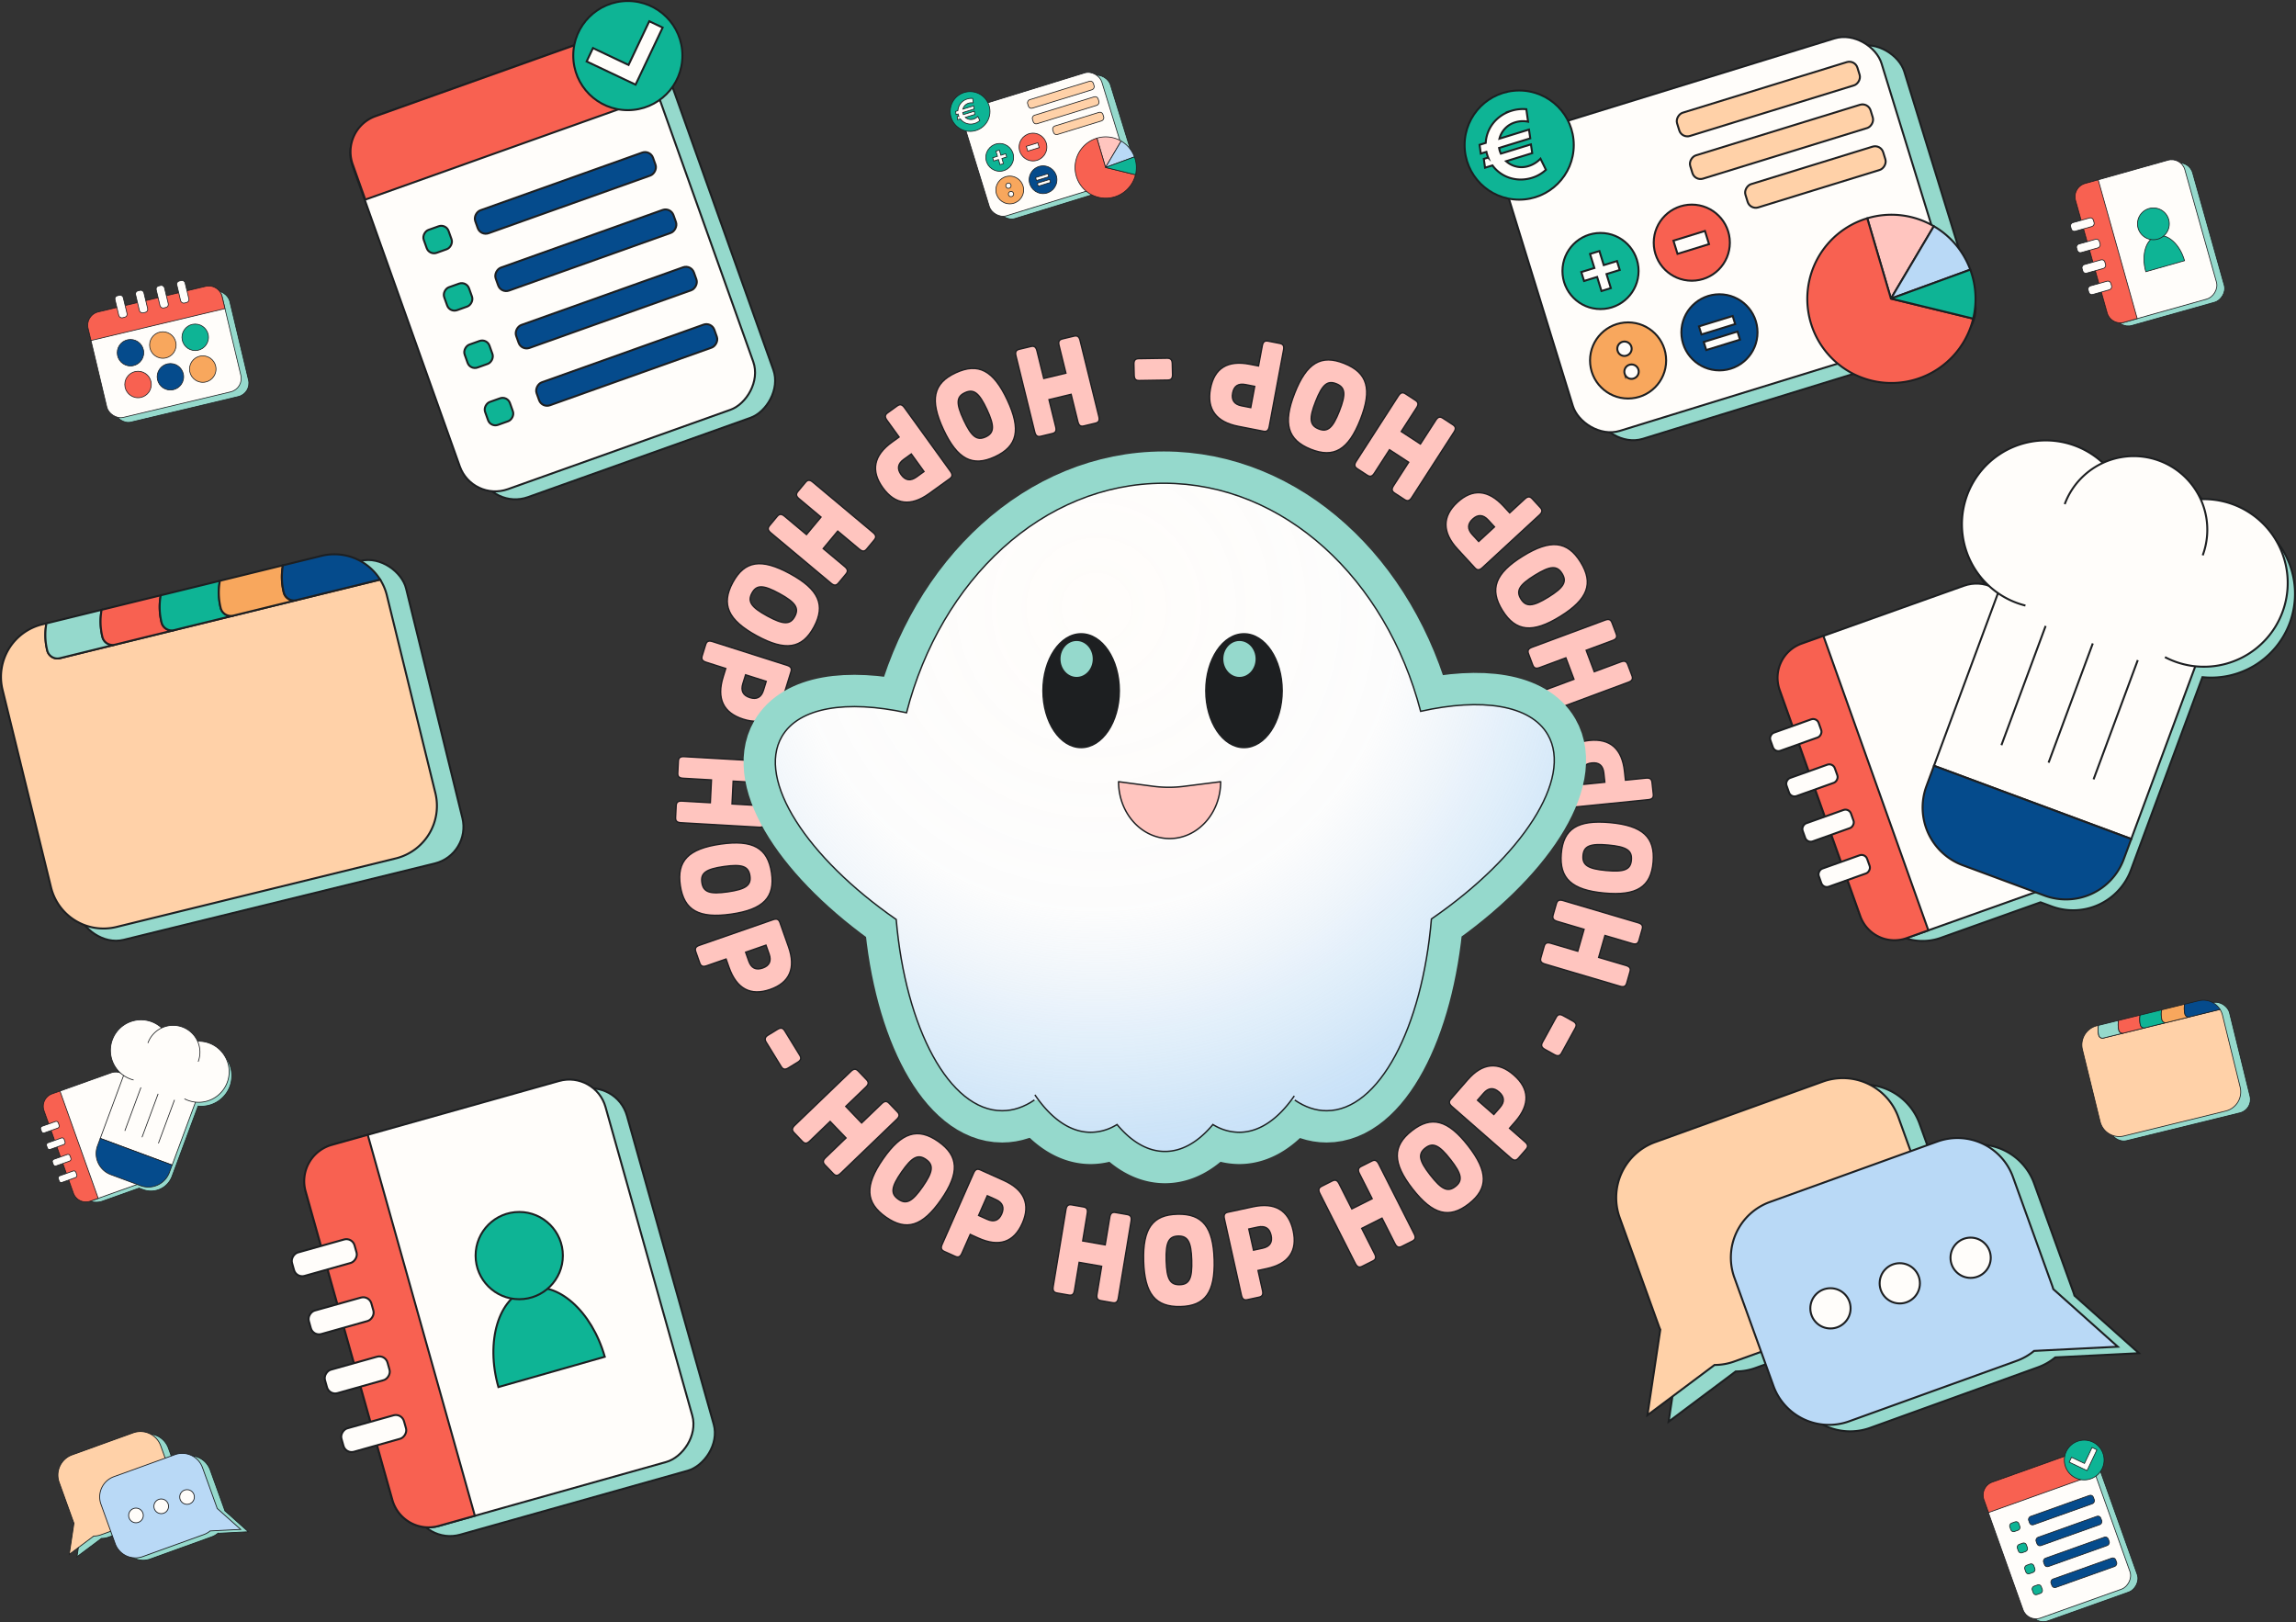 <svg xmlns="http://www.w3.org/2000/svg" xmlns:xlink="http://www.w3.org/1999/xlink" viewBox="0 0 1625.935 1148.616"><rect x="0" y="0" width="1625.935" height="1148.616" fill="#333333" stroke="none"/><defs><style>.a,.ar,.l,.r,.x{fill:#95d9cc;}.a,.aa,.ab,.ac,.ad,.ae,.af,.ag,.ah,.ai,.aj,.ak,.an,.ao,.ap,.aq,.b,.c,.d,.e,.f,.g,.h,.i,.j,.k,.l,.m,.n,.o,.p,.q,.r,.s,.t,.u,.v,.x,.y,.z{stroke:#1d1f21;}.a,.aa,.ab,.ac,.ad,.ah,.ai,.aj,.ak,.al,.an,.ao,.aq,.b,.c,.d,.e,.i,.j,.k,.l,.m,.n,.o,.p,.q,.r,.s,.t,.u,.v,.x,.y,.z{stroke-miterlimit:10;}.a,.b,.c,.d,.e,.f,.g,.h,.i,.j,.k,.v{stroke-width:0.524px;}.al,.ao,.b,.m,.u,.w,.y{fill:#fffdfa;}.aa,.ag,.c,.h,.q{fill:#0eb495;}.ac,.d,.s{fill:#ffd1a8;}.ad,.ak,.ap,.e{fill:#ffc5bf;}.ad,.ae,.af,.ag,.ap,.e,.f,.g,.h{stroke-linecap:round;}.ae,.ai,.f,.t{fill:#b9d9f6;}.ae,.af,.ag,.ap,.f,.g,.h{stroke-linejoin:round;}.af,.g,.j,.n,.z{fill:#f86151;}.ah,.i,.p{fill:#f8a75d;}.ab,.k,.o{fill:#054b8c;}.l,.m,.n,.o,.p,.q{stroke-width:0.5px;}.r,.s,.t,.u{stroke-width:0.572px;}.aj,.an,.v{fill:none;}.aa,.ab,.ac,.ad,.ae,.af,.ag,.ah,.ai,.aj,.x,.y,.z{stroke-width:1.4px;}.ak{stroke-width:0.954px;}.al{stroke:#95d9cc;stroke-width:45px;}.am{fill:url(#a);}.aq{fill:#1d1f21;}</style><radialGradient id="a" cx="776.385" cy="430.345" r="462.362" gradientUnits="userSpaceOnUse"><stop offset="0" stop-color="#fffdfa" stop-opacity="0.5"/><stop offset="0.464" stop-color="#fafcfe" stop-opacity="0.534"/><stop offset="0.502" stop-color="#f3f8fd" stop-opacity="0.583"/><stop offset="0.658" stop-color="#daebfa" stop-opacity="0.763"/><stop offset="0.798" stop-color="#c8e1f8" stop-opacity="0.892"/><stop offset="0.917" stop-color="#bddbf6" stop-opacity="0.972"/><stop offset="1" stop-color="#b9d9f6"/></radialGradient></defs><title>landing-pc_2</title><rect class="a" x="695.468" y="63.96" width="102.116" height="80.383" rx="9.712" transform="translate(2.453 224.584) rotate(-17.136)"/><rect class="b" x="689.384" y="62" width="102.116" height="80.383" rx="9.712" transform="translate(2.76 222.704) rotate(-17.136)"/><circle class="c" cx="686.969" cy="78.949" r="14.084"/><path class="b" d="M693.867,85.323a9.225,9.225,0,0,1-3.623,2.079,9.11,9.11,0,0,1-10.166-3.208l-1.923.593-.31-2.27,1.116-.344a6.957,6.957,0,0,1-.236-.681c-.08-.261-.161-.522-.218-.791l-1.448.446-.31-2.27,1.591-.49a9.205,9.205,0,0,1,6.671-8.296,9.803,9.803,0,0,1,3.804-.393l.446,3.216a6.68,6.68,0,0,0-3.304.161,5.886,5.886,0,0,0-4.08,4.221l7.62-2.349.334,2.263L681.784,79.69c.057.268.114.537.194.798a6.563,6.563,0,0,0,.26.674L690,78.769l.334,2.263L683.592,83.11a5.95,5.95,0,0,0,5.865,1.233,7.09,7.09,0,0,0,3.005-1.888Z"/><rect class="d" x="751.512" y="53.731" width="6.284" height="48.701" rx="2.186" transform="translate(902.393 822.24) rotate(-107.136)"/><rect class="d" x="748.117" y="42.722" width="6.284" height="48.701" rx="2.186" transform="translate(908.519 804.743) rotate(-107.136)"/><rect class="d" x="760.411" y="68.803" width="6.284" height="37.181" rx="2.186" transform="translate(905.016 842.8) rotate(-107.136)"/><path class="e" d="M793.928,99.864l-.005.002a21.638,21.638,0,0,0-17.131-2.032l-.005.002,6.107,20.726,10.933-18.446.065-.162"/><path class="f" d="M803.369,111.092l-20.474,7.47,10.933-18.446.101-.252A21.59,21.59,0,0,1,803.369,111.092Z"/><path class="g" d="M804.115,123.728a21.705,21.705,0,1,1-27.491-25.842l.163-.05,6.107,20.726Z"/><path class="h" d="M803.758,112.234a21.595,21.595,0,0,1,.358,11.494l-21.221-5.166,20.474-7.47.006.003,0,.016C803.514,111.478,803.64,111.854,803.758,112.234Z"/><circle class="c" cx="707.954" cy="111.442" r="9.822"/><circle class="i" cx="715.07" cy="134.52" r="9.822"/><circle class="j" cx="731.509" cy="104.128" r="9.822"/><circle class="k" cx="738.643" cy="127.266" r="9.822"/><path class="b" d="M712.915,111.173,709.5,112.226l1.119,3.63-2.42.746-1.119-3.63-3.377,1.041-.71-2.303L706.37,110.67l-1.119-3.63,2.42-.746,1.119,3.63,3.416-1.053Z"/><path class="b" d="M733.354,125.728l8.705-2.684.644,2.088-8.705,2.684Zm1.24,4.021,8.705-2.684.644,2.088-8.705,2.684Z"/><path class="b" d="M712.392,132.108a1.85,1.85,0,1,1,2.299,1.15A1.797,1.797,0,0,1,712.392,132.108Zm1.823,5.914a1.85,1.85,0,1,1,2.3,1.15A1.797,1.797,0,0,1,714.215,138.022Z"/><path class="b" d="M726.772,103.614l8.129-2.506,1.049,3.402-8.129,2.506Z"/><rect class="l" x="73.14" y="214.125" width="97.519" height="76.765" rx="9.712" transform="translate(-55.156 35.089) rotate(-13.389)"/><rect class="m" x="67.719" y="210.788" width="97.519" height="76.765" rx="9.712" transform="translate(-54.531 33.743) rotate(-13.389)"/><path class="n" d="M70.686,211.58H148.78a9.712,9.712,0,0,1,9.712,9.712v8.791a0,0,0,0,1,0,0H60.974a0,0,0,0,1,0,0v-8.791A9.712,9.712,0,0,1,70.686,211.58Z" transform="translate(-48.153 31.411) rotate(-13.389)"/><rect class="m" x="82.697" y="209.041" width="6.001" height="16.003" rx="2.178" transform="translate(-47.928 25.743) rotate(-13.389)"/><rect class="m" x="97.293" y="205.567" width="6.001" height="16.003" rx="2.178" transform="translate(-46.727 29.028) rotate(-13.389)"/><rect class="m" x="111.888" y="202.093" width="6.001" height="16.003" rx="2.178" transform="translate(-45.526 32.313) rotate(-13.389)"/><rect class="m" x="126.483" y="198.619" width="6.001" height="16.003" rx="2.178" transform="translate(-44.325 35.598) rotate(-13.389)"/><circle class="o" cx="92.402" cy="249.764" r="9.38"/><circle class="p" cx="115.321" cy="244.309" r="9.38"/><circle class="n" cx="97.756" cy="272.259" r="9.38"/><circle class="o" cx="120.675" cy="266.803" r="9.38"/><circle class="q" cx="138.24" cy="238.853" r="9.38"/><circle class="p" cx="143.594" cy="261.348" r="9.38"/><path class="r" d="M175.898,1084.671l-21.604,1.081a15.044,15.044,0,0,1-4.517,2.572l-43.231,15.602A15.238,15.238,0,0,1,87.04,1094.77l-3.173-8.791-6.909,2.494a15.046,15.046,0,0,1-5.119.905l-17.315,12.964,3.319-22.073c-.141-.307-.269-.626-.387-.954l-10.081-27.933a15.233,15.233,0,0,1,9.158-19.501l43.231-15.602a15.238,15.238,0,0,1,19.506,9.156l3.173,8.791,6.909-2.494a15.233,15.233,0,0,1,19.501,9.158l10.081,27.933c.118.328.224.654.312.982Z"/><path class="s" d="M113.805,1023.76l10.081,27.933a15.238,15.238,0,0,1-9.164,19.503l-43.231,15.602a15.048,15.048,0,0,1-5.119.905l-17.315,12.964,3.319-22.073c-.141-.307-.269-.626-.387-.954L41.91,1049.707a15.233,15.233,0,0,1,9.158-19.501l43.231-15.602A15.238,15.238,0,0,1,113.805,1023.76Z"/><path class="t" d="M71.493,1065.163l10.081,27.933a15.238,15.238,0,0,0,19.506,9.156l43.231-15.602a15.048,15.048,0,0,0,4.517-2.572l21.604-1.081-16.651-14.866c-.088-.327-.193-.653-.312-.981l-10.081-27.933a15.233,15.233,0,0,0-19.501-9.158L80.657,1045.66A15.238,15.238,0,0,0,71.493,1065.163Z"/><circle class="u" cx="96.287" cy="1073.096" r="5.194"/><circle class="u" cx="132.457" cy="1060.042" r="5.194"/><circle class="u" cx="114.176" cy="1066.64" r="5.194"/><path class="a" d="M162.805,769.243a21.633,21.633,0,0,1-22.531,13.992l-16.521,44.544-1.941,5.235a15.897,15.897,0,0,1-20.435,9.376l-2.88-1.065-25.733,9.17a13.956,13.956,0,0,1-17.838-8.456L37.216,792.35a13.954,13.954,0,0,1,8.461-17.837L79.19,762.567a13.867,13.867,0,0,1,7.338-.561,21.632,21.632,0,0,1,22.683-35.71,21.398,21.398,0,0,1,7.231,4.462,18.965,18.965,0,0,1,25.213,9.35,21.631,21.631,0,0,1,21.15,29.136Z"/><line class="v" x1="101.663" y1="772.816" x2="90.252" y2="803.583"/><line class="v" x1="125.439" y1="781.633" x2="114.028" y2="812.401"/><line class="v" x1="113.831" y1="777.328" x2="102.42" y2="808.096"/><rect class="b" x="31.165" y="773.303" width="80.668" height="63.5" rx="9.712" transform="translate(-662.802 1142.73) rotate(-109.621)"/><path class="j" d="M17.814,805.492H79.787a9.348,9.348,0,0,1,9.348,9.348v5.959a0,0,0,0,1,0,0H8.467a0,0,0,0,1,0,0V814.84a9.348,9.348,0,0,1,9.348-9.348Z" transform="translate(-700.743 1132.159) rotate(-109.621)"/><rect class="b" x="45.361" y="826.631" width="4.964" height="13.238" rx="1.516" transform="translate(-720.96 1158.112) rotate(-109.621)"/><rect class="b" x="41.194" y="814.941" width="4.964" height="13.238" rx="1.516" transform="translate(-715.516 1138.572) rotate(-109.621)"/><rect class="b" x="37.026" y="803.251" width="4.964" height="13.238" rx="1.516" transform="translate(-710.071 1119.031) rotate(-109.621)"/><rect class="b" x="32.859" y="791.561" width="4.964" height="13.238" rx="1.516" transform="translate(-704.627 1099.491) rotate(-109.621)"/><path class="b" d="M143.924,765.614l-22.019,59.371-50.907-18.88,22.019-59.371c2.449-6.603,11.107-9.48,19.342-6.426l21.09,7.822C141.684,751.184,146.373,759.011,143.924,765.614Z"/><path class="k" d="M121.905,824.985l-1.94,5.231a15.9,15.9,0,0,1-20.438,9.379l-21.09-7.822a15.9,15.9,0,0,1-9.379-20.438l1.94-5.231Z"/><path class="b" d="M94.599,764.765a21.863,21.863,0,0,1-2.28-.707,21.629,21.629,0,1,1,29.131-19.265"/><path class="b" d="M123.547,745.712a21.619,21.619,0,1,1,7.055,32.354"/><path class="b" d="M104.739,738.596a18.988,18.988,0,1,1,35.605,13.205"/><rect class="w" x="120.089" y="741.664" width="9.546" height="6.563" transform="translate(266.829 3.07) rotate(20.348)"/><line class="b" x1="99.813" y1="770.019" x2="88.403" y2="800.787"/><line class="b" x1="123.589" y1="778.837" x2="112.178" y2="809.605"/><line class="b" x1="111.981" y1="774.532" x2="100.57" y2="805.299"/><rect class="a" x="1474.182" y="132.896" width="102.116" height="80.383" rx="9.712" transform="translate(1771.499 1688.235) rotate(-105.706)"/><rect class="b" x="1468.653" y="130.643" width="102.116" height="80.383" rx="9.712" transform="translate(1766.642 1680.05) rotate(-105.706)"/><path class="j" d="M1449,169.404h82.691a9.712,9.712,0,0,1,9.712,9.712V188.78a0,0,0,0,1,0,0H1439.288a0,0,0,0,1,0,0v-9.664A9.712,9.712,0,0,1,1449,169.404Z" transform="translate(1721.379 1662.274) rotate(-105.706)"/><rect class="b" x="1484.257" y="196.021" width="6.284" height="16.757" rx="2.186" transform="matrix(-0.271, -0.963, 0.963, -0.271, 1693.271, 1691.595)"/><rect class="b" x="1480.004" y="180.898" width="6.284" height="16.757" rx="2.186" transform="matrix(-0.271, -0.963, 0.963, -0.271, 1702.426, 1668.284)"/><rect class="b" x="1475.751" y="165.774" width="6.284" height="16.757" rx="2.186" transform="translate(1711.581 1644.973) rotate(-105.706)"/><rect class="b" x="1471.498" y="150.65" width="6.284" height="16.757" rx="2.186" transform="translate(1720.736 1621.661) rotate(-105.706)"/><path class="c" d="M1547.017,184.594c-3.366-11.82-12.24-19.653-19.819-17.494s-10.995,13.491-7.629,25.311Z"/><circle class="c" cx="1524.941" cy="158.484" r="11.259"/><rect class="a" x="1410.7" y="1049.267" width="102.116" height="80.383" rx="9.712" transform="translate(926.571 2832.224) rotate(-109.626)"/><rect class="b" x="1405.523" y="1047.221" width="102.116" height="80.383" rx="9.712" transform="translate(921.582 2824.615) rotate(-109.626)"/><path class="j" d="M1412.337,1038.758h60.697a9.712,9.712,0,0,1,9.712,9.712v9.664a0,0,0,0,1,0,0h-80.122a0,0,0,0,1,0,0v-9.664A9.712,9.712,0,0,1,1412.337,1038.758Z" transform="translate(-268.34 545.483) rotate(-19.626)"/><rect class="k" x="1472.536" y="1089.332" width="6.284" height="48.701" rx="2.186" transform="translate(922.35 2877.696) rotate(-109.626)"/><rect class="k" x="1467.259" y="1074.535" width="6.284" height="48.701" rx="2.186" transform="translate(929.238 2852.958) rotate(-109.626)"/><rect class="k" x="1461.983" y="1059.737" width="6.284" height="48.701" rx="2.186" transform="translate(936.127 2828.22) rotate(-109.626)"/><rect class="k" x="1456.706" y="1044.94" width="6.284" height="48.701" rx="2.186" transform="translate(943.016 2803.483) rotate(-109.626)"/><rect class="c" x="1439.577" y="1122.31" width="6.284" height="6.808" rx="2.004" transform="translate(866.987 2862.724) rotate(-109.626)"/><rect class="c" x="1434.3" y="1107.513" width="6.284" height="6.808" rx="2.004" transform="translate(873.876 2837.986) rotate(-109.626)"/><rect class="c" x="1429.023" y="1092.715" width="6.284" height="6.808" rx="2.004" transform="translate(880.765 2813.248) rotate(-109.626)"/><rect class="c" x="1423.746" y="1077.918" width="6.284" height="6.808" rx="2.004" transform="matrix(-0.336, -0.942, 0.942, -0.336, 887.653, 2788.51)"/><circle class="c" cx="1475.964" cy="1033.858" r="14.084"/><polygon class="b" points="1484.945 1026.635 1479.597 1037.912 1477.961 1041.355 1474.519 1039.722 1465.336 1035.367 1466.967 1031.922 1476.15 1036.277 1481.498 1025 1484.945 1026.635"/><rect class="a" x="1485.455" y="718.655" width="102.116" height="80.383" rx="9.712" transform="translate(-136.578 388.052) rotate(-13.788)"/><path class="d" d="M1573.887,718.887l12.505,50.96a13.955,13.955,0,0,1-10.228,16.88l-72.066,17.684a13.955,13.955,0,0,1-16.88-10.228l-12.505-50.96a13.955,13.955,0,0,1,10.228-16.88l1.093-.268a16.618,16.618,0,0,0,.208,7.002,2.711,2.711,0,0,0,3.275,1.984l82.629-20.277A13.731,13.731,0,0,1,1573.887,718.887Z"/><path class="a" d="M1486.035,726.076l14.24-3.494a16.619,16.619,0,0,0,.208,7.002,2.711,2.711,0,0,0,3.275,1.984l-14.24,3.494a2.711,2.711,0,0,1-3.275-1.984,16.618,16.618,0,0,1-.208-7.002"/><path class="j" d="M1519.016,727.823l-15.258,3.744a2.711,2.711,0,0,1-3.275-1.984,16.619,16.619,0,0,1-.208-7.002l15.258-3.744a16.617,16.617,0,0,0,.208,7.002A2.711,2.711,0,0,0,1519.016,727.823Z"/><path class="c" d="M1534.273,724.079l-15.257,3.744a2.711,2.711,0,0,1-3.275-1.984,16.617,16.617,0,0,1-.208-7.002l15.257-3.744a16.617,16.617,0,0,0,.208,7.002A2.711,2.711,0,0,0,1534.273,724.079Z"/><path class="i" d="M1550.548,720.085l-16.275,3.994a2.711,2.711,0,0,1-3.275-1.984,16.617,16.617,0,0,1-.208-7.002l16.275-3.994a16.617,16.617,0,0,0,.208,7.002A2.711,2.711,0,0,0,1550.548,720.085Z"/><path class="k" d="M1572.147,714.785l-21.599,5.3a2.711,2.711,0,0,1-3.275-1.984,16.617,16.617,0,0,1-.208-7.002l9.943-2.44A13.955,13.955,0,0,1,1572.147,714.785Z"/><rect class="x" x="228.394" y="818.875" width="280.246" height="220.604" rx="26.654" transform="translate(-426.209 1535.465) rotate(-105.706)"/><rect class="y" x="213.22" y="812.692" width="280.246" height="220.604" rx="26.654" transform="translate(-439.539 1513) rotate(-105.706)"/><path class="z" d="M159.285,919.068H386.223a26.654,26.654,0,0,1,26.654,26.654v26.521a0,0,0,0,1,0,0H132.631a0,0,0,0,1,0,0V945.723a26.654,26.654,0,0,1,26.654-26.654Z" transform="translate(-563.76 1464.216) rotate(-105.706)"/><rect class="y" x="256.043" y="992.116" width="17.246" height="45.989" rx="6" transform="translate(-640.899 1544.687) rotate(-105.706)"/><rect class="y" x="244.372" y="950.611" width="17.246" height="45.989" rx="6" transform="translate(-615.774 1480.711) rotate(-105.706)"/><rect class="y" x="232.701" y="909.106" width="17.246" height="45.989" rx="6" transform="matrix(-0.271, -0.963, 0.963, -0.271, -590.649, 1416.735)"/><rect class="y" x="221.029" y="867.601" width="17.246" height="45.989" rx="6" transform="translate(-565.524 1352.759) rotate(-105.706)"/><path class="aa" d="M428.282,960.756c-9.238-32.44-33.591-53.935-54.392-48.012s-30.176,37.024-20.938,69.464Z"/><circle class="aa" cx="367.698" cy="889.099" r="30.899"/><rect class="x" x="265.493" y="81.649" width="280.246" height="220.604" rx="26.654" transform="translate(361.056 638.476) rotate(-109.626)"/><rect class="y" x="251.285" y="76.035" width="280.246" height="220.604" rx="26.654" transform="matrix(-0.336, -0.942, 0.942, -0.336, 347.363, 617.594)"/><path class="z" d="M269.985,52.81h166.577a26.654,26.654,0,0,1,26.654,26.654v26.521a0,0,0,0,1,0,0H243.331a0,0,0,0,1,0,0V79.465A26.654,26.654,0,0,1,269.985,52.81Z" transform="matrix(0.942, -0.336, 0.336, 0.942, -6.144, 123.271)"/><rect class="ab" x="435.196" y="191.605" width="17.246" height="133.656" rx="6" transform="translate(349.471 763.27) rotate(-109.626)"/><rect class="ab" x="420.714" y="150.995" width="17.246" height="133.656" rx="6" transform="translate(368.376 695.38) rotate(-109.626)"/><rect class="ab" x="406.233" y="110.385" width="17.246" height="133.656" rx="6" transform="translate(387.281 627.489) rotate(-109.626)"/><rect class="ab" x="391.751" y="69.775" width="17.246" height="133.656" rx="6" transform="translate(406.186 559.599) rotate(-109.626)"/><rect class="aa" x="344.742" y="282.11" width="17.246" height="18.683" rx="5.5" transform="translate(197.534 722.18) rotate(-109.626)"/><rect class="aa" x="330.26" y="241.5" width="17.246" height="18.683" rx="5.5" transform="translate(216.439 654.29) rotate(-109.626)"/><rect class="aa" x="315.779" y="200.89" width="17.246" height="18.683" rx="5.5" transform="translate(235.344 586.399) rotate(-109.626)"/><rect class="aa" x="301.297" y="160.28" width="17.246" height="18.683" rx="5.5" transform="translate(254.25 518.509) rotate(-109.626)"/><circle class="aa" cx="444.603" cy="39.362" r="38.651"/><polygon class="y" points="469.25 19.539 454.573 50.487 450.082 59.936 440.638 55.456 415.437 43.504 419.912 34.048 445.113 46 459.791 15.053 469.25 19.539"/><rect class="x" x="1099.154" y="61.597" width="280.246" height="220.604" rx="26.654" transform="translate(4.366 372.778) rotate(-17.136)"/><rect class="y" x="1082.456" y="56.218" width="280.246" height="220.604" rx="26.654" transform="matrix(0.956, -0.295, 0.295, 0.956, 5.21, 367.619)"/><circle class="aa" cx="1075.83" cy="102.733" r="38.651"/><path class="y" d="M1094.759,120.226a25.314,25.314,0,0,1-9.942,5.705c-10.879,3.354-21.834-.473-27.899-8.805l-5.277,1.627-.851-6.23,3.062-.944a19.141,19.141,0,0,1-.648-1.869c-.221-.717-.442-1.434-.598-2.17l-3.974,1.225-.851-6.23,4.365-1.346c.491-10.21,7.426-19.412,18.307-22.767a26.902,26.902,0,0,1,10.439-1.078l1.224,8.825a18.334,18.334,0,0,0-9.067.442,16.154,16.154,0,0,0-11.196,11.584l20.913-6.448.916,6.21-22.086,6.81c.155.736.311,1.473.532,2.19a18.005,18.005,0,0,0,.713,1.849l21.303-6.568.916,6.21-18.502,5.705a16.33,16.33,0,0,0,16.097,3.384,19.458,19.458,0,0,0,8.247-5.182Z"/><rect class="ac" x="1252.959" y="33.524" width="17.246" height="133.656" rx="6" transform="translate(1537.404 1335.497) rotate(-107.136)"/><rect class="ac" x="1243.643" y="3.31" width="17.246" height="133.656" rx="6" transform="translate(1554.216 1287.478) rotate(-107.136)"/><rect class="ac" x="1277.382" y="74.889" width="17.246" height="102.038" rx="6" transform="matrix(-0.295, -0.956, 0.956, -0.295, 1544.602, 1391.921)"/><path class="ad" d="M1369.368,160.131l-.013.004A59.383,59.383,0,0,0,1322.34,154.56l-.013.004,16.759,56.881,30.005-50.622.178-.445"/><path class="ae" d="M1395.275,190.945l-56.19,20.5,30.005-50.622.277-.692A59.25,59.25,0,0,1,1395.275,190.945Z"/><path class="af" d="M1397.324,225.624a59.567,59.567,0,1,1-75.446-70.922l.448-.138,16.759,56.881Z"/><path class="ag" d="M1396.343,194.079a59.263,59.263,0,0,1,.982,31.544l-58.239-14.178,56.19-20.5.017.009-.001.043C1395.675,192.006,1396.022,193.038,1396.343,194.079Z"/><circle class="aa" cx="1133.42" cy="191.906" r="26.956"/><circle class="ah" cx="1152.948" cy="255.242" r="26.956"/><circle class="z" cx="1198.063" cy="171.833" r="26.956"/><circle class="ab" cx="1217.642" cy="235.333" r="26.956"/><path class="y" d="M1147.035,191.169l-9.373,2.89,3.072,9.963-6.641,2.048-3.072-9.963-9.268,2.857-1.949-6.32,9.268-2.857L1126,179.824l6.641-2.048,3.072,9.963,9.373-2.89Z"/><path class="y" d="M1203.128,231.113l23.89-7.366,1.767,5.731-23.89,7.366Zm3.402,11.034,23.89-7.366,1.767,5.731-23.89,7.366Z"/><path class="y" d="M1145.599,248.621a5.076,5.076,0,1,1,6.311,3.157A4.932,4.932,0,0,1,1145.599,248.621Zm5.004,16.23a5.076,5.076,0,1,1,6.311,3.157A4.933,4.933,0,0,1,1150.603,264.852Z"/><path class="y" d="M1185.065,170.422l22.309-6.879,2.879,9.336-22.309,6.879Z"/><rect class="x" x="31.29" y="421.044" width="280.246" height="220.604" rx="26.654" transform="translate(-121.693 56.162) rotate(-13.788)"/><path class="ac" d="M273.984,421.68l34.319,139.854a38.297,38.297,0,0,1-28.069,46.325L82.457,656.392a38.297,38.297,0,0,1-46.325-28.069L1.813,488.469a38.297,38.297,0,0,1,28.069-46.325l3.001-.736a45.605,45.605,0,0,0,.572,19.215,7.44,7.44,0,0,0,8.987,5.445l226.768-55.647A37.681,37.681,0,0,1,273.984,421.68Z"/><path class="x" d="M32.883,441.408l39.081-9.59a45.605,45.605,0,0,0,.572,19.215,7.44,7.44,0,0,0,8.987,5.445l-39.081,9.59a7.44,7.44,0,0,1-8.987-5.445,45.605,45.605,0,0,1-.572-19.215"/><path class="z" d="M123.395,446.203,81.522,456.478a7.44,7.44,0,0,1-8.987-5.445,45.605,45.605,0,0,1-.572-19.215l41.873-10.275a45.604,45.604,0,0,0,.572,19.215A7.44,7.44,0,0,0,123.395,446.203Z"/><path class="aa" d="M165.267,435.928,123.395,446.203a7.44,7.44,0,0,1-8.987-5.445,45.604,45.604,0,0,1-.572-19.215l41.873-10.275a45.605,45.605,0,0,0,.572,19.215A7.44,7.44,0,0,0,165.267,435.928Z"/><path class="ah" d="M209.931,424.967l-44.664,10.96a7.44,7.44,0,0,1-8.987-5.445,45.605,45.605,0,0,1-.572-19.215l44.664-10.96a45.606,45.606,0,0,0,.572,19.215A7.44,7.44,0,0,0,209.931,424.967Z"/><path class="ab" d="M269.209,410.421l-59.278,14.546a7.44,7.44,0,0,1-8.987-5.445,45.606,45.606,0,0,1-.572-19.215l27.287-6.696A38.298,38.298,0,0,1,269.209,410.421Z"/><path class="x" d="M1514.738,958.221l-59.288,2.967a41.293,41.293,0,0,1-12.396,7.059L1324.41,1011.065a41.819,41.819,0,0,1-53.533-25.128L1262.17,961.81l-18.962,6.843a41.291,41.291,0,0,1-14.047,2.485l-47.519,35.579,9.109-60.578c-.388-.844-.737-1.719-1.062-2.619l-27.666-76.66a41.806,41.806,0,0,1,25.134-53.519l118.642-42.818a41.819,41.819,0,0,1,53.533,25.128l8.707,24.127,18.962-6.843a41.806,41.806,0,0,1,53.519,25.133l27.666,76.66c.325.9.615,1.796.855,2.693Z"/><path class="ac" d="M1344.331,791.058l27.666,76.66a41.819,41.819,0,0,1-25.148,53.524L1228.207,964.06a41.297,41.297,0,0,1-14.047,2.485l-47.519,35.579,9.109-60.578c-.388-.844-.737-1.719-1.062-2.619l-27.666-76.66a41.806,41.806,0,0,1,25.133-53.519L1290.797,765.93A41.819,41.819,0,0,1,1344.331,791.058Z"/><path class="ai" d="M1228.21,904.684l27.666,76.66a41.819,41.819,0,0,0,53.533,25.128l118.642-42.818a41.292,41.292,0,0,0,12.396-7.059l59.289-2.967-45.696-40.799c-.24-.897-.53-1.793-.855-2.693l-27.666-76.66A41.806,41.806,0,0,0,1372,808.342L1253.358,851.16A41.819,41.819,0,0,0,1228.21,904.684Z"/><circle class="y" cx="1296.253" cy="926.455" r="14.254"/><circle class="y" cx="1395.519" cy="890.63" r="14.254"/><circle class="y" cx="1345.347" cy="908.737" r="14.254"/><path class="x" d="M1621.515,441.1a59.369,59.369,0,0,1-61.833,38.4l-45.34,122.248-5.327,14.367a43.629,43.629,0,0,1-56.083,25.732l-7.903-2.923-70.621,25.166a38.301,38.301,0,0,1-48.954-23.206l-48.608-136.366a38.295,38.295,0,0,1,23.22-48.952l91.975-32.786a38.053,38.053,0,0,1,20.14-1.539,59.368,59.368,0,0,1,62.25-98.003,58.724,58.724,0,0,1,19.845,12.244,52.049,52.049,0,0,1,69.194,25.659,59.364,59.364,0,0,1,58.044,79.961Z"/><line class="aj" x1="1453.717" y1="450.905" x2="1422.401" y2="535.345"/><line class="aj" x1="1518.966" y1="475.104" x2="1487.65" y2="559.543"/><line class="aj" x1="1487.109" y1="463.289" x2="1455.793" y2="547.729"/><rect class="y" x="1260.241" y="452.244" width="221.385" height="174.269" rx="26.654" transform="translate(1323.218 2011.83) rotate(-109.621)"/><path class="z" d="M1223.602,540.582H1393.68a25.654,25.654,0,0,1,25.654,25.654v16.353a0,0,0,0,1,0,0H1197.949a0,0,0,0,1,0,0V566.236A25.654,25.654,0,0,1,1223.602,540.582Z" transform="translate(1219.093 1982.818) rotate(-109.621)"/><rect class="y" x="1299.201" y="598.596" width="13.624" height="36.33" rx="4.16" transform="translate(1163.61 2054.044) rotate(-109.621)"/><rect class="y" x="1287.764" y="566.514" width="13.624" height="36.33" rx="4.16" transform="translate(1178.552 2000.417) rotate(-109.621)"/><rect class="y" x="1276.327" y="534.433" width="13.624" height="36.33" rx="4.16" transform="translate(1193.493 1946.79) rotate(-109.621)"/><rect class="y" x="1264.89" y="502.351" width="13.624" height="36.33" rx="4.16" transform="translate(1208.435 1893.163) rotate(-109.621)"/><path class="y" d="M1569.697,431.142,1509.269,594.079,1369.56,542.265l60.428-162.937c6.721-18.122,30.484-26.016,53.083-17.635l57.879,21.466C1563.55,391.54,1576.418,413.02,1569.697,431.142Z"/><path class="ab" d="M1509.269,594.079l-5.324,14.355a43.635,43.635,0,0,1-56.089,25.741l-57.879-21.466a43.634,43.634,0,0,1-25.741-56.089l5.324-14.355Z"/><path class="y" d="M1434.33,428.811a59.988,59.988,0,0,1-6.256-1.94,59.357,59.357,0,1,1,79.948-52.87"/><path class="y" d="M1513.775,376.521a59.331,59.331,0,1,1,19.363,88.793"/><path class="y" d="M1462.157,356.993a52.109,52.109,0,1,1,97.715,36.24"/><rect class="w" x="1504.285" y="365.413" width="26.199" height="18.012" transform="translate(224.886 -504.27) rotate(20.348)"/><line class="y" x1="1448.64" y1="443.23" x2="1417.324" y2="527.67"/><line class="y" x1="1513.889" y1="467.429" x2="1482.572" y2="551.869"/><line class="y" x1="1482.032" y1="455.615" x2="1450.716" y2="540.054"/><path class="ak" d="M562.786,796.884,602.54,758.65c2.036-1.959,3.584-1.954,5.234-.231l5.856,6.109c1.704,1.777,1.595,3.272-.443,5.23l-14.259,13.714,11.235,11.719,14.259-13.714c2.036-1.959,3.584-1.953,5.234-.232l5.856,6.109c1.651,1.722,1.595,3.27-.443,5.229l-39.752,38.234c-2.037,1.959-3.585,1.953-5.234.232l-5.857-6.11c-1.65-1.722-1.594-3.271.442-5.23l14.445-13.894L587.88,794.1l-14.444,13.893c-2.037,1.959-3.531,2.009-5.234.232l-5.857-6.109C560.693,800.393,560.75,798.843,562.786,796.884Z"/><path class="ak" d="M625.355,820.644c13.154-18.931,24.626-22.502,39.166-12.299,14.478,10.159,15.092,22.212,1.938,41.143s-24.626,22.502-39.103,12.343C612.815,851.627,612.201,839.575,625.355,820.644ZM653.366,840.3c7.384-10.627,7.893-15.4,2.353-19.287s-9.824-1.764-17.208,8.862-7.955,15.357-2.353,19.288S645.982,850.927,653.366,840.3Z"/><path class="ak" d="M667.181,881.144l22.303-50.546c1.145-2.59,2.574-3.169,4.746-2.192l16.602,7.468c14.57,6.554,19.054,16.942,13.132,30.363-5.958,13.501-16.501,17.035-31.141,10.451l-5.744-2.584-5.888,13.343c-1.109,2.511-2.505,3.2-4.745,2.192l-7.706-3.467C666.568,885.196,666.038,883.735,667.181,881.144Zm31.845-17.752c4.833,2.174,8.253.891,10.297-3.74s.701-8.057-4.133-10.23l-6.024-2.71-6.165,13.971Z"/><path class="ak" d="M745.816,911.102l9.045-54.613c.464-2.798,1.704-3.716,4.045-3.308l8.307,1.448c2.417.422,3.217,1.695,2.753,4.494l-3.244,19.589,15.936,2.779,3.243-19.59c.464-2.798,1.704-3.716,4.045-3.308l8.307,1.448c2.343.409,3.217,1.695,2.753,4.494L791.96,919.15c-.464,2.799-1.703,3.716-4.043,3.308l-8.309-1.448c-2.341-.408-3.217-1.695-2.753-4.494l3.287-19.843-15.934-2.78-3.287,19.845c-.464,2.798-1.628,3.729-4.045,3.308l-8.308-1.449C746.228,915.188,745.352,913.901,745.816,911.102Z"/><path class="ak" d="M809.87,893.032c-.686-23.153,6.377-32.864,24.052-33.242,17.598-.376,25.227,9.021,25.913,32.174s-6.376,32.863-23.975,33.239C818.185,925.581,810.557,916.184,809.87,893.032Zm34.05-.729c-.385-12.997-2.806-17.165-9.539-17.021s-8.903,4.41-8.518,17.407,2.729,17.167,9.539,17.02C842.211,909.565,844.304,905.3,843.92,892.304Z"/><path class="ak" d="M879.126,917.176l-12.073-54.203c-.618-2.777.184-4.097,2.499-4.596l17.705-3.82c15.539-3.352,25.276,2.399,28.481,16.791,3.225,14.477-3.119,23.607-18.733,26.976l-6.126,1.321,3.188,14.309c.6,2.692-.109,4.081-2.5,4.597l-8.217,1.772C881.034,920.821,879.744,919.953,879.126,917.176Zm14.973-33.309c5.155-1.111,7.132-4.185,6.025-9.15s-4.209-6.943-9.362-5.831l-6.425,1.386,3.337,14.981Z"/><path class="ak" d="M959.8,894.705l-25.129-49.6c-1.287-2.542-.841-4.022,1.274-5.085l7.501-3.77c2.182-1.097,3.575-.541,4.863,2.001l9.015,17.791,14.387-7.231-9.014-17.791c-1.287-2.542-.841-4.022,1.274-5.085l7.502-3.769c2.113-1.063,3.574-.541,4.863,2.001l25.129,49.6c1.287,2.541.839,4.022-1.274,5.084l-7.501,3.77c-2.114,1.062-3.576.54-4.863-2.001l-9.131-18.023-14.387,7.231,9.13,18.021c1.287,2.542.909,3.989-1.273,5.086l-7.501,3.769C962.55,897.769,961.087,897.247,959.8,894.705Z"/><path class="ak" d="M1000.346,841.909c-14.305-18.309-14.435-30.375-.546-41.226,13.828-10.805,25.502-7.759,39.807,10.55,14.303,18.309,14.434,30.374.606,41.179C1026.323,863.264,1014.649,860.218,1000.346,841.909Zm26.754-20.904c-8.029-10.278-12.438-12.204-17.729-8.07-5.292,4.135-4.489,8.879,3.54,19.156s12.378,12.25,17.73,8.069S1035.13,831.282,1027.099,821.005Z"/><path class="ak" d="M1069.987,820.129l-41.823-36.648c-2.143-1.877-2.286-3.423-.733-5.207l11.88-13.641c10.425-11.971,21.618-13.123,32.723-3.392,11.17,9.787,11.522,20.953,1.047,32.983l-4.109,4.72,11.04,9.674c2.078,1.82,2.336,3.365.731,5.207l-5.513,6.331C1073.677,821.94,1072.131,822.007,1069.987,820.129Zm-7.812-35.865c3.459-3.972,3.214-7.636-.618-10.993s-7.484-3.107-10.942.864l-4.31,4.95,11.56,10.128Z"/><path class="ak" d="M1100.794,746.819l-6.783-3.775c-2.412-1.343-2.877-2.826-1.701-4.97l9.701-17.684c1.174-2.144,2.632-2.469,5.044-1.127l6.783,3.775c2.337,1.302,2.914,2.759,1.737,4.902l-9.699,17.683C1104.7,747.769,1103.131,748.12,1100.794,746.819Z"/><path class="ak" d="M1147.216,698.37l-53.187-15.732c-2.725-.806-3.504-2.152-2.85-4.433l2.319-8.09c.676-2.353,2.023-2.992,4.749-2.186l19.078,5.643,4.452-15.518L1102.7,652.411c-2.727-.807-3.504-2.154-2.85-4.434l2.32-8.09c.653-2.279,2.022-2.992,4.749-2.186l53.187,15.732c2.725.806,3.504,2.153,2.85,4.433l-2.32,8.091c-.654,2.279-2.023,2.992-4.748,2.186l-19.326-5.716-4.452,15.518,19.327,5.717c2.725.806,3.523,2.08,2.849,4.433l-2.32,8.09C1151.309,698.465,1149.941,699.177,1147.216,698.37Z"/><path class="ak" d="M1136.076,632.379c-23.029-2.114-31.922-10.319-30.454-27.964,1.462-17.567,11.576-24.027,34.605-21.912,23.031,2.114,31.924,10.319,30.462,27.887C1169.22,628.034,1159.106,634.494,1136.076,632.379Zm2.829-33.989c-12.927-1.188-17.314.719-17.872,7.44s3.444,9.399,16.373,10.585c12.927,1.188,17.306-.643,17.872-7.44S1151.833,599.576,1138.905,598.39Z"/><path class="ak" d="M1167.242,566.255l-55.005,5.519c-2.818.283-4.045-.675-4.3-3.04l-1.953-18.089c-1.715-15.875,4.997-24.881,19.604-26.346,14.69-1.474,23.087,5.939,24.812,21.89l.675,6.258,14.52-1.456c2.732-.274,4.035.598,4.3,3.04l.907,8.396C1171.056,564.792,1170.061,565.972,1167.242,566.255Zm-31.481-18.906c-.569-5.267-3.412-7.604-8.451-7.099s-7.321,3.357-6.753,8.624l.708,6.563,15.204-1.524Z"/><path class="ak" d="M1153.216,483.07l-51.734,19.216c-2.651.984-4.075.365-4.916-1.865l-2.985-7.914c-.867-2.302-.178-3.625,2.475-4.609l18.557-6.892-5.726-15.181-18.558,6.893c-2.65.985-4.075.365-4.915-1.864l-2.986-7.913c-.84-2.232-.176-3.626,2.475-4.61l51.736-19.215c2.649-.985,4.074-.365,4.915,1.864l2.984,7.914c.842,2.231.177,3.625-2.474,4.609l-18.798,6.982,5.726,15.179,18.798-6.981c2.65-.984,4.049-.438,4.917,1.865l2.984,7.913C1156.533,480.691,1155.868,482.086,1153.216,483.07Z"/><path class="ak" d="M1104.904,436.485c-19.585,12.129-31.567,10.86-40.954-4.235-9.346-15.03-5.164-26.308,14.42-38.438,19.586-12.129,31.568-10.86,40.914,4.17C1128.67,413.078,1124.489,424.356,1104.904,436.485Zm-18.081-29.08c-10.994,6.809-13.343,10.979-9.768,16.729s8.362,5.502,19.357-1.307,13.383-10.913,9.767-16.729S1097.816,400.597,1086.823,407.405Z"/><path class="ak" d="M1090.241,364.627,1049.706,402.02c-2.076,1.916-3.625,1.879-5.24.123l-12.349-13.421c-10.836-11.779-10.862-23.062-.099-32.991,10.827-9.987,21.94-9.038,32.83,2.798l4.271,4.644,10.701-9.871c2.014-1.858,3.573-1.935,5.239-.123l5.731,6.229C1092.408,361.163,1092.318,362.711,1090.241,364.627Zm-36.364,3.603c-3.596-3.908-7.255-4.091-10.969-.665s-3.83,7.093-.236,11l4.481,4.871,11.203-10.336Z"/><path class="ak" d="M1029.638,305.975l-29.913,46.381c-1.533,2.376-3.039,2.725-5.034,1.422l-7.084-4.621c-2.061-1.345-2.294-2.827-.761-5.204l10.73-16.637L983.99,318.451,973.26,335.088c-1.534,2.376-3.038,2.725-5.035,1.422l-7.083-4.622c-1.997-1.302-2.294-2.826-.762-5.203l29.914-46.38c1.532-2.377,3.039-2.725,5.034-1.423l7.084,4.622c1.996,1.302,2.293,2.826.761,5.203L992.304,305.56l13.586,8.865,10.868-16.853c1.535-2.377,2.975-2.767,5.035-1.422l7.084,4.621C1030.874,302.073,1031.172,303.599,1029.638,305.975Z"/><path class="ak" d="M963.372,297.084c-8.442,21.486-18.767,27.605-35.228,20.995-16.39-6.581-19.746-18.194-11.305-39.682,8.443-21.486,18.768-27.605,35.157-21.023C968.457,263.983,971.814,275.597,963.372,297.084ZM931.661,284.35c-4.738,12.062-4.14,16.834,2.132,19.352s9.947-.537,14.686-12.599,4.212-16.806-2.132-19.353C940.005,269.204,936.399,272.288,931.661,284.35Z"/><path class="ak" d="M908.962,247.722l-10.149,54.416c-.52,2.788-1.778,3.681-4.111,3.225l-17.834-3.484c-15.652-3.06-22.378-12.168-19.682-26.617,2.71-14.533,12.149-20.395,27.877-17.321l6.171,1.205,2.679-14.364c.505-2.704,1.703-3.695,4.111-3.226l8.277,1.618C908.635,243.628,909.483,244.933,908.962,247.722Zm-26.895,24.608c-5.192-1.015-8.224,1.02-9.153,6.006s1.155,8.02,6.348,9.034l6.471,1.265,2.806-15.04Z"/><path class="ak" d="M830.157,257.47l.188,7.746c.065,2.754-.979,3.89-3.428,3.929l-20.203.317c-2.448.039-3.471-1.065-3.537-3.818l-.185-7.747c-.065-2.668.901-3.889,3.35-3.927l20.203-.318C828.992,253.613,830.092,254.801,830.157,257.47Z"/><path class="ak" d="M764.856,241.074l13.312,53.921c.682,2.764-.09,4.101-2.394,4.654L767.6,301.612c-2.377.571-3.611-.285-4.294-3.048l-4.774-19.342-15.678,3.765,4.774,19.341c.682,2.763-.09,4.101-2.393,4.654l-8.174,1.963c-2.305.553-3.612-.286-4.294-3.05l-13.313-53.92c-.682-2.764.09-4.101,2.394-4.654l8.174-1.963c2.303-.553,3.612.285,4.295,3.049l4.836,19.592,15.679-3.764-4.837-19.593c-.682-2.763.015-4.084,2.393-4.654l8.173-1.963C762.864,237.473,764.175,238.311,764.856,241.074Z"/><path class="ak" d="M713.333,283.213c9.844,21.034,7.256,32.794-8.742,40.207-15.929,7.382-26.64,1.783-36.484-19.251s-7.258-32.794,8.673-40.175C692.778,256.581,703.488,262.179,713.333,283.213Zm-30.82,14.28c5.525,11.808,9.396,14.677,15.491,11.853s6.38-7.618.854-19.426-9.328-14.707-15.49-11.852C677.202,280.925,676.987,285.687,682.512,297.493Z"/><path class="ak" d="M640.485,288.646l32.566,45.089c1.668,2.312,1.459,3.846-.459,5.229L657.924,349.538c-12.874,9.281-24.059,7.868-32.706-4.104-8.697-12.043-6.525-22.979,6.41-32.304l5.075-3.658-8.596-11.902c-1.619-2.241-1.522-3.801.458-5.229l6.809-4.908C637.293,286.05,638.816,286.335,640.485,288.646Zm-.458,36.636c-4.27,3.079-4.857,6.696-1.874,10.827s6.604,4.714,10.876,1.636l5.322-3.837-9.001-12.463Z"/><path class="ak" d="M575.663,341.448,618.3,377.127c2.186,1.829,2.363,3.37.852,5.19l-5.366,6.457c-1.56,1.879-3.056,1.922-5.24.094L593.251,376.07l-10.292,12.388,15.294,12.798c2.184,1.827,2.361,3.37.851,5.189l-5.367,6.458c-1.511,1.819-3.055,1.922-5.24.093L545.86,377.317c-2.186-1.828-2.364-3.371-.852-5.19l5.366-6.458c1.512-1.819,3.056-1.921,5.239-.093L571.107,378.54,581.4,366.153,565.907,353.189c-2.185-1.828-2.411-3.312-.851-5.19l5.366-6.457C571.933,339.722,573.477,339.62,575.663,341.448Z"/><path class="ak" d="M559.495,406.251c20.364,11.121,25.29,22.17,16.926,37.712-8.328,15.476-20.206,17.346-40.569,6.223s-25.29-22.171-16.962-37.645C527.254,396.998,539.133,395.128,559.495,406.251Zm-16.112,29.94c11.431,6.243,16.226,6.251,19.412.329s.563-9.965-10.866-16.208c-11.432-6.243-16.19-6.318-19.413-.33S531.952,429.948,543.383,436.191Z"/><path class="ak" d="M504.536,454.306l52.852,16.829c2.708.863,3.458,2.226,2.757,4.491l-5.366,17.319c-4.708,15.2-14.458,20.767-28.492,16.297-14.116-4.494-18.915-14.613-14.183-29.886l1.855-5.993-13.952-4.442c-2.625-.836-3.482-2.152-2.756-4.49l2.49-8.039C500.443,454.127,501.828,453.442,504.536,454.306Zm21.511,29.811c-1.562,5.042.13,8.311,4.973,9.853s8.073-.159,9.636-5.201l1.947-6.285-14.608-4.651Z"/><path class="ak" d="M484.496,535.784l55.264,3.178c2.831.163,3.896,1.3,3.779,3.674l-.414,8.423c-.119,2.451-1.284,3.383-4.116,3.22l-19.823-1.14-.792,16.159,19.823,1.14c2.832.162,3.895,1.3,3.778,3.673l-.412,8.424c-.116,2.375-1.284,3.383-4.116,3.22l-55.265-3.178c-2.831-.163-3.894-1.299-3.778-3.674l.413-8.424c.116-2.374,1.285-3.382,4.116-3.219l20.08,1.154.792-16.158-20.079-1.155c-2.833-.163-3.899-1.223-3.779-3.674l.413-8.423C480.496,536.63,481.664,535.621,484.496,535.784Z"/><path class="ak" d="M510.333,597.717c22.854-3.251,33.379,2.698,36.009,20.241,2.619,17.468-5.718,26.1-28.572,29.352s-33.377-2.699-35.997-20.166C479.143,609.6,487.48,600.968,510.333,597.717Zm5.068,33.796c12.828-1.825,16.649-4.695,15.648-11.379s-5.507-8.369-18.335-6.545-16.662,4.62-15.649,11.379C498.079,631.727,502.572,633.338,515.401,631.513Z"/><path class="ak" d="M495.295,669.379l52.131-18.126c2.672-.929,4.084-.279,4.878,1.968l6.073,17.181c5.331,15.078.894,25.412-12.948,30.225-13.925,4.841-23.79-.439-29.146-15.589l-2.102-5.944L500.42,683.878c-2.591.9-4.058.351-4.875-1.968l-2.819-7.975C491.93,671.688,492.623,670.308,495.295,669.379Zm34.934,11.136c1.769,5.001,5.067,6.622,9.844,4.961s6.333-4.97,4.564-9.972l-2.203-6.233-14.41,5.009Z"/><path class="ak" d="M544.004,732.931l6.576-4.02c2.338-1.43,3.853-1.093,5.141,1.006l10.631,17.309c1.288,2.099.861,3.531-1.477,4.961l-6.574,4.02c-2.266,1.385-3.812,1.158-5.101-.94l-10.631-17.31C541.28,735.858,541.74,734.315,544.004,732.931Z"/><path class="w" d="M732.546,778.899c-7.229,4.957-14.916,7.621-22.883,7.621-37.31,0-68.379-58.34-75.01-135.419-63.325-43.958-98.804-98.668-81.014-129.466,12.092-20.928,45.976-26.083,88.323-16.942C666.162,410.536,738.578,342.19,824.137,342.19c85.271,0,157.466,67.871,181.904,161.502,43.161-9.65,77.826-4.647,90.07,16.569,17.926,31.052-18.231,86.339-82.438,130.467C1007.177,727.994,976.43,786.52,939.459,786.52c-7.852,0-15.433-2.646-22.573-7.564"/><path class="w" d="M916.575,776.018c-11.281,16.325-24.666,25.766-39.017,25.766a35.183,35.183,0,0,1-16.569-4.308c-.695-.373-1.391-.763-2.069-1.187-.577.695-1.153,1.374-1.747,2.035-9.701,10.905-20.622,17.027-32.188,17.027-11.414,0-22.2-5.97-31.799-16.603-.729-.797-1.442-1.611-2.137-2.459-.865.526-1.713,1.018-2.595,1.458a34.884,34.884,0,0,1-16.043,4.036c-14.568,0-28.135-9.735-39.532-26.507"/><path class="al" d="M732.546,778.899c-7.229,4.957-14.916,7.621-22.883,7.621-37.31,0-68.379-58.34-75.01-135.419-63.325-43.958-98.804-98.668-81.014-129.466,12.092-20.928,45.976-26.083,88.323-16.942C666.162,410.536,738.578,342.19,824.137,342.19c85.271,0,157.466,67.871,181.904,161.502,43.161-9.65,77.826-4.647,90.07,16.569,17.926,31.052-18.231,86.339-82.438,130.467C1007.177,727.994,976.43,786.52,939.459,786.52c-7.852,0-15.433-2.646-22.573-7.564"/><path class="al" d="M916.575,776.018c-11.281,16.325-24.666,25.766-39.017,25.766a35.183,35.183,0,0,1-16.569-4.308c-.695-.373-1.391-.763-2.069-1.187-.577.695-1.153,1.374-1.747,2.035-9.701,10.905-20.622,17.027-32.188,17.027-11.414,0-22.2-5.97-31.799-16.603-.729-.797-1.442-1.611-2.137-2.459-.865.526-1.713,1.018-2.595,1.458a34.884,34.884,0,0,1-16.043,4.036c-14.568,0-28.135-9.735-39.532-26.507"/><path class="w" d="M732.546,778.899c-7.229,4.957-14.916,7.621-22.883,7.621-37.31,0-68.379-58.34-75.01-135.419-63.325-43.958-98.804-98.668-81.014-129.466,12.092-20.928,45.976-26.083,88.323-16.942C666.162,410.536,738.578,342.19,824.137,342.19c85.271,0,157.466,67.871,181.904,161.502,43.161-9.65,77.826-4.647,90.07,16.569,17.926,31.052-18.231,86.339-82.438,130.467C1007.177,727.994,976.43,786.52,939.459,786.52c-7.852,0-15.433-2.646-22.573-7.564"/><path class="w" d="M916.575,776.018c-11.281,16.325-24.666,25.766-39.017,25.766a35.183,35.183,0,0,1-16.569-4.308c-.695-.373-1.391-.763-2.069-1.187-.577.695-1.153,1.374-1.747,2.035-9.701,10.905-20.622,17.027-32.188,17.027-11.414,0-22.2-5.97-31.799-16.603-.729-.797-1.442-1.611-2.137-2.459-.865.526-1.713,1.018-2.595,1.458a34.884,34.884,0,0,1-16.043,4.036c-14.568,0-28.135-9.735-39.532-26.507"/><path class="am" d="M1013.675,650.73c-6.5,77.26-37.24,135.79-74.22,135.79-7.85,0-15.43-2.65-22.57-7.56h-2.42c-10.82,14.51-23.44,22.82-36.91,22.82a35.277,35.277,0,0,1-16.57-4.3c-.69-.38-1.39-.77-2.06-1.19-.58.69-1.16,1.37-1.75,2.03-9.7,10.91-20.62,17.03-32.19,17.03-11.41,0-22.2-5.97-31.8-16.6-.73-.8-1.44-1.61-2.14-2.46-.86.52-1.71,1.02-2.59,1.46a34.949,34.949,0,0,1-16.04,4.03c-13.49,0-26.12-8.34-36.96-22.88h-2.91c-7.23,4.96-14.92,7.62-22.88,7.62-37.31,0-68.38-58.34-75.01-135.42-63.33-43.96-98.81-98.67-81.02-129.47,12.1-20.92,45.98-26.08,88.33-16.94,24.2-94.15,96.61-162.5,182.17-162.5,85.27,0,157.47,67.87,181.91,161.5,43.16-9.65,77.82-4.65,90.07,16.57C1114.035,551.311,1077.875,606.6,1013.675,650.73Z"/><path class="an" d="M732.546,778.899c-7.229,4.957-14.916,7.621-22.883,7.621-37.31,0-68.379-58.34-75.01-135.419-63.325-43.958-98.804-98.668-81.014-129.466,12.092-20.928,45.976-26.083,88.323-16.942C666.162,410.536,738.578,342.19,824.137,342.19c85.271,0,157.466,67.871,181.904,161.502,43.161-9.65,77.826-4.647,90.07,16.569,17.926,31.052-18.231,86.339-82.438,130.467C1007.177,727.994,976.43,786.52,939.459,786.52c-7.852,0-15.433-2.646-22.573-7.564"/><path class="an" d="M916.575,776.018c-11.281,16.325-24.666,25.766-39.017,25.766a35.183,35.183,0,0,1-16.569-4.308c-.695-.373-1.391-.763-2.069-1.187-.577.695-1.153,1.374-1.747,2.035-9.701,10.905-20.622,17.027-32.188,17.027-11.414,0-22.2-5.97-31.799-16.603-.729-.797-1.442-1.611-2.137-2.459-.865.526-1.713,1.018-2.595,1.458a34.884,34.884,0,0,1-16.043,4.036c-14.568,0-28.135-9.735-39.532-26.507"/><path class="ao" d="M830.285,585.196c-1.102,1.832-2.239,3.596-3.392,5.292-.712-.475-1.408-1.001-2.12-1.543C826.639,587.757,828.47,586.502,830.285,585.196Z"/><path class="ao" d="M830.285,585.196c-1.102,1.832-2.239,3.596-3.392,5.292-.712-.475-1.408-1.001-2.12-1.543C826.639,587.757,828.47,586.502,830.285,585.196Z"/><path class="ap" d="M864.413,553.533c0,22.245-16.183,40.278-36.147,40.278s-36.147-18.033-36.147-40.278l24.512,3.239a84.289,84.289,0,0,0,21.582.064Z"/><ellipse class="aq" cx="765.621" cy="489.089" rx="27.031" ry="40.278"/><ellipse class="ar" cx="762.419" cy="466.618" rx="11.415" ry="12.719"/><ellipse class="aq" cx="880.943" cy="489.089" rx="27.031" ry="40.278"/><ellipse class="ar" cx="877.741" cy="466.618" rx="11.415" ry="12.719"/></svg>